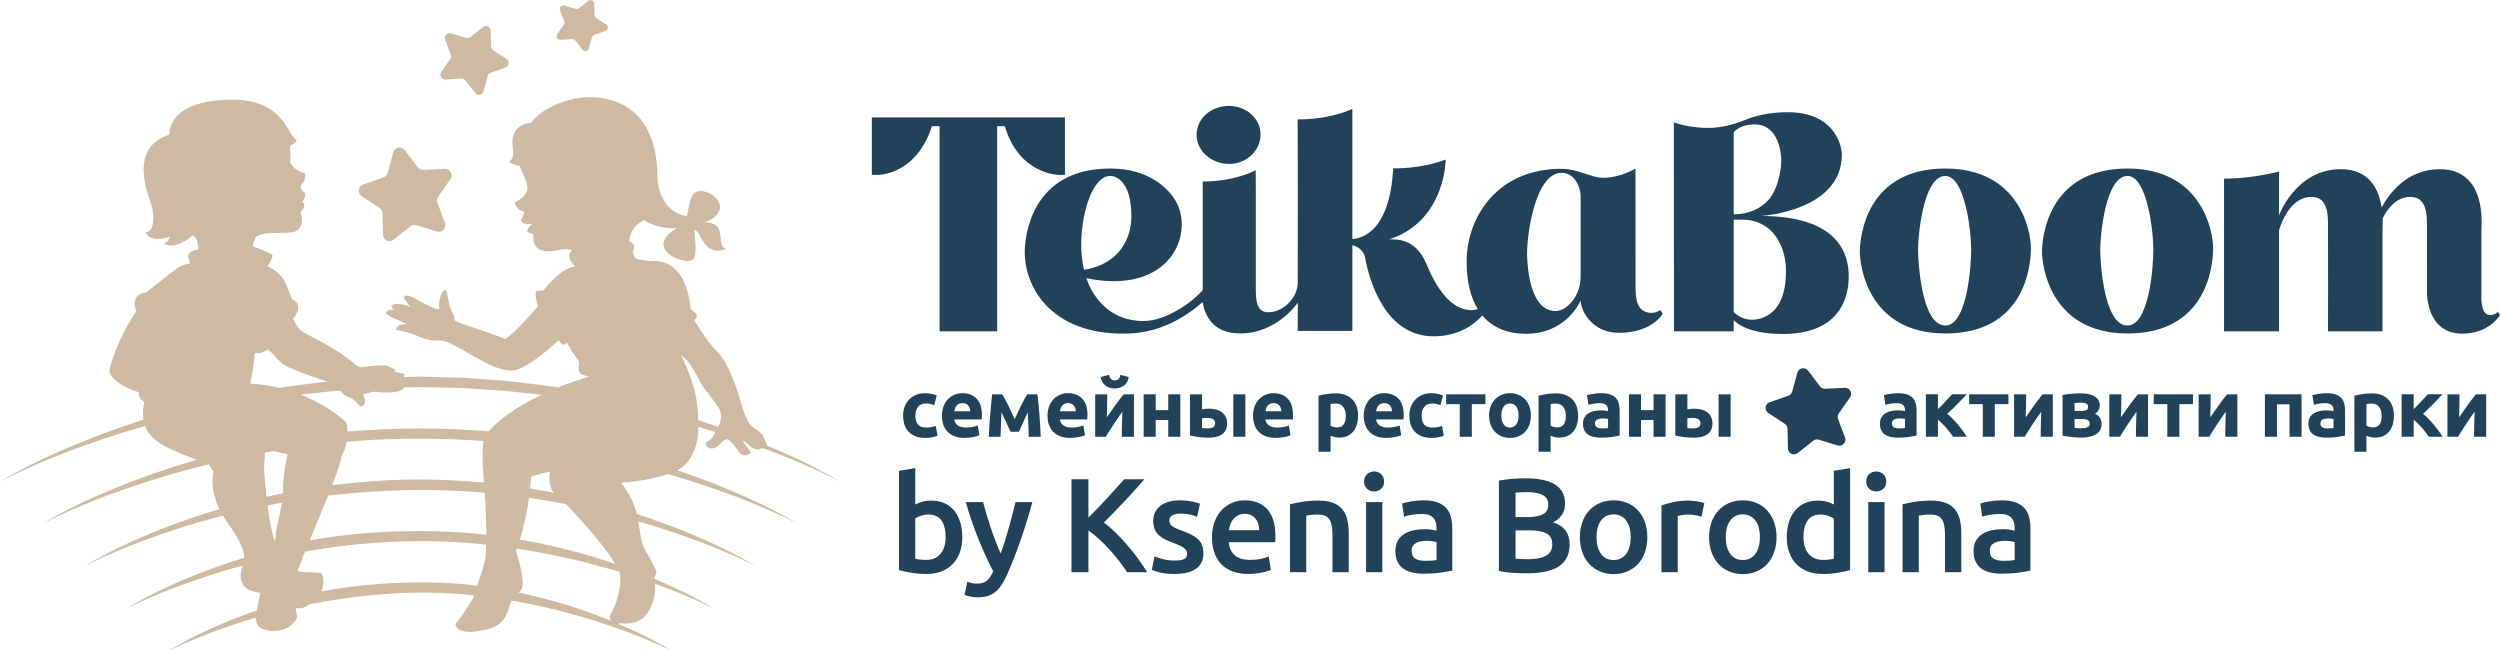 <svg width="292" height="76" viewBox="0 0 292 76" fill="none" xmlns="http://www.w3.org/2000/svg">
<path d="M110.45 62.715C110.45 61.91 110.289 61.273 109.971 60.802C109.651 60.334 109.146 60.099 108.455 60.099C108.141 60.099 107.846 60.146 107.568 60.239C107.29 60.334 107.068 60.436 106.901 60.552V65.27C107.037 65.3 107.212 65.329 107.426 65.355C107.64 65.381 107.899 65.394 108.204 65.394C108.905 65.394 109.454 65.156 109.852 64.68C110.251 64.206 110.45 63.55 110.45 62.715V62.715ZM112.397 62.746C112.397 63.403 112.3 63.998 112.107 64.522C111.913 65.051 111.636 65.504 111.274 65.88C110.913 66.256 110.475 66.542 109.963 66.74C109.45 66.941 108.868 67.039 108.219 67.039C107.591 67.039 106.992 66.992 106.421 66.897C105.85 66.804 105.377 66.699 105 66.585V54.991L106.901 54.676V58.922C107.12 58.809 107.39 58.703 107.708 58.608C108.029 58.515 108.382 58.469 108.769 58.469C109.345 58.469 109.861 58.569 110.316 58.773C110.771 58.976 111.15 59.268 111.455 59.643C111.758 60.02 111.99 60.472 112.153 60.998C112.316 61.525 112.397 62.107 112.397 62.746V62.746Z" fill="#22425A"/>
<path d="M120.579 58.642C119.732 61.756 118.75 64.575 117.633 67.102C117.422 67.571 117.208 67.974 116.987 68.309C116.768 68.644 116.522 68.919 116.25 69.138C115.975 69.359 115.672 69.516 115.337 69.617C115.001 69.717 114.615 69.767 114.174 69.767C113.88 69.767 113.59 69.736 113.3 69.67C113.012 69.609 112.797 69.542 112.649 69.468L112.995 67.949C113.373 68.095 113.746 68.167 114.115 68.167C114.609 68.167 114.995 68.051 115.273 67.813C115.552 67.58 115.796 67.217 116.008 66.725C115.408 65.576 114.832 64.323 114.279 62.965C113.728 61.609 113.236 60.166 112.807 58.642H114.831C114.937 59.08 115.065 59.555 115.219 60.066C115.37 60.579 115.536 61.099 115.715 61.626C115.893 62.154 116.081 62.68 116.281 63.2C116.482 63.722 116.681 64.209 116.882 64.657C117.214 63.727 117.527 62.739 117.818 61.687C118.111 60.638 118.376 59.623 118.616 58.642H120.579V58.642Z" fill="#22425A"/>
<path d="M131.65 66.835C131.377 66.419 131.064 65.978 130.707 65.52C130.352 65.059 129.977 64.615 129.585 64.188C129.192 63.758 128.786 63.352 128.368 62.965C127.948 62.579 127.535 62.245 127.127 61.964V66.835H125.148V55.977H127.127V60.457C127.473 60.115 127.834 59.747 128.21 59.355C128.587 58.961 128.962 58.564 129.333 58.163C129.705 57.761 130.059 57.373 130.394 56.996C130.728 56.62 131.031 56.281 131.305 55.977H133.675C133.33 56.374 132.963 56.788 132.576 57.215C132.189 57.643 131.792 58.075 131.382 58.508C130.975 58.941 130.563 59.373 130.15 59.801C129.736 60.228 129.33 60.638 128.934 61.024C129.373 61.355 129.821 61.745 130.275 62.19C130.731 62.633 131.178 63.11 131.619 63.617C132.059 64.121 132.479 64.649 132.884 65.198C133.286 65.747 133.655 66.292 133.991 66.835H131.65V66.835Z" fill="#22425A"/>
<path d="M137.209 65.474C137.712 65.474 138.079 65.412 138.309 65.294C138.54 65.172 138.655 64.967 138.655 64.673C138.655 64.402 138.531 64.178 138.285 64C138.039 63.823 137.634 63.63 137.069 63.422C136.723 63.295 136.406 63.162 136.118 63.02C135.83 62.882 135.582 62.715 135.371 62.528C135.162 62.34 134.997 62.11 134.877 61.845C134.757 61.58 134.696 61.254 134.696 60.867C134.696 60.115 134.974 59.52 135.529 59.087C136.084 58.655 136.837 58.44 137.791 58.44C138.273 58.44 138.734 58.482 139.172 58.571C139.612 58.66 139.942 58.745 140.162 58.831L139.816 60.365C139.607 60.27 139.339 60.185 139.015 60.107C138.691 60.028 138.314 59.989 137.885 59.989C137.497 59.989 137.184 60.054 136.942 60.185C136.702 60.316 136.581 60.517 136.581 60.788C136.581 60.924 136.605 61.044 136.652 61.148C136.7 61.254 136.781 61.348 136.896 61.438C137.01 61.526 137.163 61.616 137.351 61.704C137.539 61.794 137.769 61.884 138.041 61.98C138.492 62.146 138.874 62.312 139.189 62.471C139.502 62.634 139.762 62.816 139.966 63.02C140.17 63.223 140.32 63.457 140.414 63.718C140.508 63.981 140.554 64.292 140.554 64.658C140.554 65.441 140.264 66.035 139.683 66.437C139.102 66.838 138.273 67.039 137.194 67.039C136.472 67.039 135.89 66.98 135.45 66.859C135.011 66.74 134.702 66.643 134.524 66.571L134.854 64.988C135.137 65.102 135.475 65.211 135.867 65.316C136.26 65.42 136.707 65.474 137.209 65.474V65.474Z" fill="#22425A"/>
<path d="M147.072 61.93C147.072 61.67 147.035 61.423 146.961 61.186C146.889 60.951 146.781 60.748 146.639 60.576C146.498 60.403 146.326 60.27 146.121 60.168C145.917 60.068 145.675 60.02 145.392 60.02C145.098 60.02 144.842 60.073 144.622 60.184C144.402 60.295 144.216 60.436 144.064 60.614C143.912 60.792 143.794 60.995 143.711 61.227C143.627 61.456 143.569 61.69 143.538 61.93H147.072V61.93ZM141.559 62.777C141.559 62.056 141.666 61.425 141.881 60.882C142.096 60.339 142.381 59.885 142.737 59.525C143.093 59.165 143.502 58.894 143.962 58.711C144.423 58.528 144.894 58.439 145.376 58.439C146.507 58.439 147.388 58.788 148.022 59.487C148.655 60.187 148.972 61.232 148.972 62.62C148.972 62.725 148.969 62.841 148.964 62.973C148.959 63.104 148.951 63.223 148.941 63.326H143.522C143.574 63.985 143.807 64.492 144.221 64.853C144.634 65.213 145.234 65.394 146.019 65.394C146.48 65.394 146.901 65.353 147.284 65.27C147.666 65.185 147.966 65.097 148.187 65.002L148.437 66.552C148.332 66.607 148.189 66.66 148.006 66.717C147.823 66.776 147.613 66.827 147.378 66.874C147.141 66.92 146.889 66.962 146.616 66.992C146.344 67.023 146.067 67.039 145.784 67.039C145.061 67.039 144.433 66.931 143.898 66.717C143.366 66.503 142.926 66.207 142.58 65.826C142.234 65.442 141.978 64.995 141.811 64.476C141.643 63.959 141.559 63.392 141.559 62.777V62.777Z" fill="#22425A"/>
<path d="M150.669 58.907C151.036 58.804 151.512 58.703 152.098 58.608C152.685 58.515 153.334 58.469 154.046 58.469C154.716 58.469 155.276 58.56 155.727 58.743C156.176 58.925 156.535 59.182 156.801 59.51C157.069 59.84 157.257 60.236 157.367 60.702C157.477 61.166 157.532 61.675 157.532 62.229V66.835H155.632V62.528C155.632 62.087 155.603 61.714 155.546 61.407C155.488 61.098 155.393 60.848 155.263 60.655C155.132 60.462 154.954 60.321 154.729 60.23C154.503 60.143 154.228 60.099 153.904 60.099C153.663 60.099 153.413 60.115 153.15 60.146C152.889 60.176 152.695 60.203 152.57 60.223V66.835H150.669V58.907V58.907Z" fill="#22425A"/>
<path d="M161.457 66.836H159.556V58.642H161.457V66.836ZM161.661 56.245C161.661 56.6 161.546 56.881 161.316 57.089C161.086 57.297 160.813 57.403 160.498 57.403C160.175 57.403 159.897 57.297 159.666 57.089C159.437 56.881 159.321 56.6 159.321 56.245C159.321 55.879 159.437 55.59 159.666 55.382C159.897 55.174 160.175 55.068 160.498 55.068C160.813 55.068 161.086 55.174 161.316 55.382C161.546 55.59 161.661 55.879 161.661 56.245Z" fill="#22425A"/>
<path d="M166.45 65.505C167.037 65.505 167.481 65.474 167.786 65.409V63.311C167.679 63.279 167.528 63.249 167.33 63.216C167.131 63.185 166.911 63.169 166.67 63.169C166.46 63.169 166.249 63.185 166.034 63.216C165.819 63.249 165.626 63.305 165.453 63.387C165.28 63.473 165.141 63.589 165.037 63.741C164.932 63.892 164.879 64.083 164.879 64.311C164.879 64.763 165.021 65.072 165.304 65.244C165.586 65.417 165.968 65.505 166.45 65.505V65.505ZM166.294 58.439C166.921 58.439 167.45 58.516 167.88 58.673C168.308 58.83 168.651 59.049 168.908 59.329C169.164 59.612 169.348 59.956 169.457 60.358C169.568 60.759 169.624 61.201 169.624 61.68V66.648C169.329 66.709 168.886 66.787 168.296 66.875C167.704 66.965 167.037 67.008 166.294 67.008C165.8 67.008 165.35 66.962 164.943 66.867C164.535 66.773 164.186 66.622 163.898 66.413C163.61 66.205 163.385 65.932 163.222 65.597C163.061 65.266 162.98 64.85 162.98 64.361C162.98 63.89 163.071 63.493 163.255 63.169C163.438 62.844 163.686 62.582 164 62.379C164.314 62.174 164.678 62.029 165.093 61.941C165.505 61.851 165.937 61.807 166.388 61.807C166.597 61.807 166.817 61.82 167.047 61.845C167.277 61.871 167.524 61.915 167.786 61.98V61.666C167.786 61.446 167.758 61.238 167.707 61.039C167.654 60.842 167.562 60.666 167.432 60.514C167.301 60.362 167.128 60.244 166.913 60.161C166.699 60.076 166.429 60.035 166.106 60.035C165.665 60.035 165.261 60.066 164.895 60.13C164.528 60.192 164.23 60.264 164 60.349L163.765 58.815C164.006 58.729 164.357 58.648 164.818 58.563C165.278 58.48 165.769 58.439 166.294 58.439V58.439Z" fill="#22425A"/>
<path d="M177.02 61.949V65.252C177.239 65.276 177.476 65.291 177.727 65.301C177.977 65.312 178.209 65.316 178.418 65.316C178.826 65.316 179.207 65.291 179.556 65.237C179.906 65.185 180.211 65.095 180.466 64.963C180.723 64.833 180.928 64.657 181.08 64.438C181.231 64.219 181.307 63.936 181.307 63.591C181.307 62.976 181.082 62.548 180.632 62.307C180.182 62.067 179.559 61.949 178.764 61.949H177.02V61.949ZM177.02 60.396H178.418C179.172 60.396 179.763 60.291 180.192 60.074C180.622 59.86 180.836 59.476 180.836 58.923C180.836 58.4 180.613 58.029 180.169 57.81C179.723 57.591 179.145 57.48 178.433 57.48C178.13 57.48 177.86 57.485 177.625 57.496C177.389 57.509 177.188 57.525 177.02 57.545V60.396V60.396ZM178.356 66.962C177.779 66.962 177.198 66.944 176.612 66.906C176.025 66.869 175.513 66.795 175.073 66.678V56.134C175.302 56.093 175.549 56.053 175.811 56.016C176.073 55.98 176.34 55.951 176.612 55.93C176.885 55.911 177.154 55.894 177.42 55.884C177.687 55.875 177.941 55.868 178.183 55.868C178.842 55.868 179.454 55.917 180.019 56.016C180.585 56.116 181.075 56.281 181.487 56.51C181.902 56.739 182.223 57.043 182.455 57.419C182.684 57.796 182.8 58.262 182.8 58.815C182.8 59.325 182.677 59.764 182.431 60.13C182.184 60.496 181.841 60.787 181.401 61.006C182.062 61.227 182.548 61.549 182.862 61.979C183.177 62.407 183.333 62.95 183.333 63.609C183.333 64.727 182.925 65.564 182.108 66.123C181.291 66.681 180.041 66.962 178.356 66.962V66.962Z" fill="#22425A"/>
<path d="M190.462 62.732C190.462 61.915 190.287 61.272 189.937 60.795C189.587 60.322 189.096 60.082 188.469 60.082C187.84 60.082 187.351 60.322 187 60.795C186.649 61.272 186.474 61.915 186.474 62.732C186.474 63.556 186.649 64.21 187 64.688C187.351 65.171 187.84 65.409 188.469 65.409C189.096 65.409 189.587 65.171 189.937 64.688C190.287 64.21 190.462 63.556 190.462 62.732ZM192.409 62.732C192.409 63.378 192.316 63.967 192.127 64.501C191.939 65.033 191.671 65.49 191.327 65.865C190.981 66.241 190.565 66.532 190.078 66.74C189.591 66.952 189.054 67.056 188.469 67.056C187.881 67.056 187.347 66.952 186.867 66.74C186.384 66.532 185.972 66.241 185.625 65.865C185.28 65.49 185.011 65.033 184.816 64.501C184.624 63.967 184.526 63.378 184.526 62.732C184.526 62.082 184.624 61.496 184.816 60.968C185.011 60.439 185.282 59.989 185.634 59.613C185.984 59.237 186.401 58.946 186.883 58.743C187.364 58.539 187.892 58.44 188.469 58.44C189.045 58.44 189.576 58.539 190.063 58.743C190.549 58.946 190.965 59.237 191.31 59.613C191.656 59.989 191.926 60.439 192.12 60.968C192.313 61.496 192.409 62.082 192.409 62.732V62.732Z" fill="#22425A"/>
<path d="M198.738 60.349C198.581 60.298 198.364 60.242 198.087 60.185C197.808 60.127 197.487 60.099 197.12 60.099C196.911 60.099 196.688 60.12 196.453 60.161C196.218 60.203 196.053 60.239 195.959 60.27V66.836H194.059V59.033C194.425 58.898 194.883 58.768 195.433 58.65C195.982 58.529 196.591 58.47 197.262 58.47C197.388 58.47 197.534 58.478 197.701 58.492C197.869 58.508 198.037 58.529 198.205 58.554C198.372 58.58 198.534 58.614 198.69 58.65C198.848 58.686 198.973 58.72 199.068 58.751L198.738 60.349V60.349Z" fill="#22425A"/>
<path d="M205.554 62.732C205.554 61.915 205.378 61.272 205.028 60.795C204.678 60.322 204.187 60.082 203.56 60.082C202.931 60.082 202.443 60.322 202.091 60.795C201.741 61.272 201.565 61.915 201.565 62.732C201.565 63.556 201.741 64.21 202.091 64.688C202.443 65.171 202.931 65.409 203.56 65.409C204.187 65.409 204.678 65.171 205.028 64.688C205.378 64.21 205.554 63.556 205.554 62.732ZM207.501 62.732C207.501 63.378 207.407 63.967 207.218 64.501C207.03 65.033 206.763 65.49 206.418 65.865C206.072 66.241 205.656 66.532 205.169 66.74C204.682 66.952 204.145 67.056 203.56 67.056C202.973 67.056 202.438 66.952 201.958 66.74C201.475 66.532 201.063 66.241 200.717 65.865C200.371 65.49 200.102 65.033 199.908 64.501C199.715 63.967 199.618 63.378 199.618 62.732C199.618 62.082 199.715 61.496 199.908 60.968C200.102 60.439 200.373 59.989 200.725 59.613C201.075 59.237 201.492 58.946 201.974 58.743C202.455 58.539 202.983 58.44 203.56 58.44C204.135 58.44 204.667 58.539 205.154 58.743C205.64 58.946 206.057 59.237 206.401 59.613C206.748 59.989 207.017 60.439 207.211 60.968C207.405 61.496 207.501 62.082 207.501 62.732V62.732Z" fill="#22425A"/>
<path d="M210.642 62.715C210.642 63.55 210.841 64.206 211.239 64.68C211.637 65.156 212.187 65.394 212.888 65.394C213.192 65.394 213.45 65.381 213.666 65.355C213.88 65.329 214.054 65.3 214.191 65.27V60.568C214.024 60.453 213.802 60.347 213.523 60.246C213.246 60.148 212.95 60.099 212.637 60.099C211.945 60.099 211.441 60.334 211.121 60.802C210.802 61.273 210.642 61.91 210.642 62.715V62.715ZM216.091 66.585C215.715 66.699 215.241 66.804 214.671 66.897C214.099 66.992 213.5 67.039 212.872 67.039C212.223 67.039 211.642 66.941 211.129 66.74C210.616 66.542 210.178 66.259 209.817 65.888C209.456 65.517 209.179 65.066 208.985 64.541C208.792 64.014 208.695 63.42 208.695 62.762C208.695 62.113 208.776 61.525 208.939 60.998C209.1 60.472 209.338 60.02 209.652 59.643C209.968 59.268 210.349 58.976 210.799 58.773C211.25 58.569 211.767 58.469 212.355 58.469C212.752 58.469 213.103 58.515 213.407 58.608C213.709 58.703 213.971 58.809 214.191 58.922V54.991L216.091 54.676V66.585V66.585Z" fill="#22425A"/>
<path d="M220.113 66.836H218.212V58.642H220.113V66.836ZM220.316 56.245C220.316 56.6 220.201 56.881 219.971 57.089C219.741 57.297 219.469 57.403 219.154 57.403C218.83 57.403 218.552 57.297 218.322 57.089C218.092 56.881 217.976 56.6 217.976 56.245C217.976 55.879 218.092 55.59 218.322 55.382C218.552 55.174 218.83 55.068 219.154 55.068C219.469 55.068 219.741 55.174 219.971 55.382C220.201 55.59 220.316 55.879 220.316 56.245Z" fill="#22425A"/>
<path d="M222.216 58.907C222.583 58.804 223.058 58.703 223.645 58.608C224.233 58.515 224.88 58.469 225.593 58.469C226.263 58.469 226.823 58.56 227.273 58.743C227.722 58.925 228.081 59.182 228.348 59.51C228.616 59.84 228.804 60.236 228.913 60.702C229.025 61.166 229.079 61.675 229.079 62.229V66.835H227.179V62.528C227.179 62.087 227.15 61.714 227.093 61.407C227.034 61.098 226.941 60.848 226.81 60.655C226.679 60.462 226.5 60.321 226.276 60.23C226.051 60.143 225.775 60.099 225.451 60.099C225.21 60.099 224.96 60.115 224.698 60.146C224.436 60.176 224.242 60.203 224.117 60.223V66.835H222.216V58.907V58.907Z" fill="#22425A"/>
<path d="M233.978 65.505C234.566 65.505 235.01 65.474 235.315 65.409V63.311C235.209 63.279 235.058 63.249 234.858 63.216C234.66 63.185 234.439 63.169 234.199 63.169C233.989 63.169 233.778 63.185 233.564 63.216C233.348 63.249 233.154 63.305 232.981 63.387C232.809 63.473 232.671 63.589 232.566 63.741C232.461 63.892 232.408 64.083 232.408 64.311C232.408 64.763 232.55 65.072 232.832 65.244C233.116 65.417 233.497 65.505 233.978 65.505V65.505ZM233.822 58.439C234.449 58.439 234.979 58.516 235.408 58.673C235.837 58.83 236.179 59.049 236.437 59.329C236.694 59.612 236.877 59.956 236.987 60.358C237.096 60.759 237.152 61.201 237.152 61.68V66.648C236.857 66.709 236.415 66.787 235.824 66.875C235.233 66.965 234.566 67.008 233.822 67.008C233.33 67.008 232.879 66.962 232.471 66.867C232.064 66.773 231.715 66.622 231.427 66.413C231.139 66.205 230.913 65.932 230.751 65.597C230.59 65.266 230.508 64.85 230.508 64.361C230.508 63.89 230.601 63.493 230.783 63.169C230.966 62.844 231.214 62.582 231.529 62.379C231.843 62.174 232.207 62.029 232.621 61.941C233.033 61.851 233.466 61.807 233.917 61.807C234.126 61.807 234.345 61.82 234.576 61.845C234.806 61.871 235.053 61.915 235.315 61.98V61.666C235.315 61.446 235.286 61.238 235.236 61.039C235.182 60.842 235.091 60.666 234.96 60.514C234.829 60.362 234.656 60.244 234.442 60.161C234.228 60.076 233.958 60.035 233.634 60.035C233.194 60.035 232.79 60.066 232.424 60.13C232.057 60.192 231.759 60.264 231.529 60.349L231.293 58.815C231.534 58.729 231.886 58.648 232.346 58.563C232.807 58.48 233.299 58.439 233.822 58.439V58.439Z" fill="#22425A"/>
<path d="M65.446 4.646L66.835 4.573C66.973 4.566 67.107 4.627 67.192 4.735L68.04 5.823C68.253 6.097 68.692 6.011 68.782 5.677L69.142 4.351C69.178 4.218 69.277 4.112 69.409 4.066L70.719 3.606C71.049 3.49 71.101 3.052 70.807 2.864L69.641 2.117C69.524 2.042 69.452 1.915 69.448 1.778L69.41 0.406C69.401 0.061 68.994 -0.124 68.722 0.094L67.641 0.958C67.533 1.045 67.389 1.073 67.256 1.034L65.922 0.646C65.586 0.548 65.282 0.873 65.408 1.195L65.907 2.476C65.957 2.604 65.94 2.748 65.861 2.862L65.075 3.994C64.877 4.279 65.096 4.664 65.446 4.646V4.646Z" fill="#CEBAA2"/>
<path d="M71.184 72.023C71.242 72.238 71.321 72.397 71.409 72.519C69.033 71.554 66.599 70.718 64.111 70.064L63.172 69.804L62.223 69.582C61.672 69.455 61.122 69.325 60.569 69.209C60.651 69.133 60.733 69.057 60.813 68.977C61.328 68.461 60.913 66.757 60.672 65.757C60.587 65.408 60.417 64.906 60.259 64.318C60.266 64.315 60.273 64.313 60.279 64.311C60.309 64.24 60.34 64.159 60.371 64.079C60.936 64.166 61.501 64.258 62.065 64.349C62.793 64.472 63.516 64.628 64.242 64.766C64.369 64.79 65.203 64.954 65.33 64.98C65.457 65.005 66.285 65.198 66.412 65.224C66.848 65.324 68.062 65.609 68.496 65.72C68.972 65.843 70.218 66.176 70.691 66.311C71.239 66.46 71.783 66.625 72.326 66.793C72.373 66.908 72.416 67.02 72.448 67.127C72.546 69.551 71.612 71.231 71.184 72.023V72.023ZM37.523 69.079C37.823 68.401 37.909 67.462 37.521 66.942C36.303 66.76 35.341 66.911 34.968 66.738C34.919 66.715 34.845 66.671 34.753 66.609C34.876 66.417 35.025 66.108 35.187 65.572C35.24 65.394 35.4 64.986 35.629 64.428C42.594 63.169 50.297 62.85 56.788 63.62C56.769 64.189 56.736 64.745 56.683 65.271C56.374 66.569 56.026 67.534 55.725 68.404C48.8 67.528 41.393 68.324 37.523 69.079V69.079ZM38.263 44.569C37.705 44.626 37.148 44.691 36.593 44.771C35.527 44.91 34.458 45.018 33.397 45.18L32.624 45.309C31.266 44.983 30.086 44.853 29.236 44.806C29.488 43.573 29.658 42.307 29.764 41.226C29.898 41.248 30.039 41.263 30.19 41.263C30.466 41.263 30.835 41.112 31.246 40.831C31.505 40.998 31.774 41.202 31.955 41.425C32.567 42.18 33.062 42.643 33.922 42.993C35.524 43.667 37.155 44.216 38.263 44.569V44.569ZM55.058 45.388C57.179 45.541 59.304 45.643 61.415 45.916C62.026 45.973 62.636 46.04 63.245 46.112C60.129 47.608 58.042 49.221 57.088 50.369C51.522 49.926 46.149 49.935 40.581 50.407C40.577 50.038 40.535 49.666 40.439 49.317C38.684 47.778 36.831 46.76 35.1 46.085C35.64 46.022 36.181 45.965 36.723 45.914C37.726 45.786 38.732 45.696 39.739 45.62C40.022 46.008 40.461 46.363 41.104 46.521C41.523 46.871 41.979 47.327 42.031 47.43C42.478 47.529 42.922 47.066 42.395 46.097C42.757 45.934 42.905 45.926 43.654 45.748C44.666 45.887 46.872 45.987 47.218 45.252L49.053 45.212L51.871 45.273C52.934 45.307 53.998 45.291 55.058 45.388ZM84.075 47.896C84.371 48.582 84.157 49.413 83.93 49.738C83.909 49.767 83.888 49.808 83.866 49.849C83.09 49.579 82.31 49.319 81.527 49.067C81.561 47.646 81.331 46.025 80.709 44.251C80.387 43.331 79.996 42.413 79.572 41.475C79.952 41.823 80.226 42.08 80.305 42.16C80.65 42.519 81.478 43.973 81.817 44.665C82.156 45.359 83.779 47.209 84.075 47.896ZM61.798 58.147C62.536 58.257 63.273 58.373 64.01 58.495C64.719 58.615 65.425 58.754 66.132 58.89C67.463 60.312 70.497 63.553 71.859 65.871C70.141 65.282 68.403 64.75 66.64 64.304L66.096 64.158L65.551 64.02L65.53 64.016L64.491 63.78C64.48 63.777 64.415 63.762 64.403 63.76C63.718 63.607 63.032 63.446 62.34 63.318C62.3 63.31 62.191 63.29 62.151 63.283C61.863 63.231 61.229 63.119 60.727 63.03C61.127 61.714 61.547 59.892 61.798 58.147V58.147ZM32.94 58.709C32.719 60.056 32.288 61.568 32.264 61.99C32.249 62.264 32.206 62.717 32.104 63.283C31.758 62.341 31.466 60.692 31.25 59.035C31.814 58.926 32.376 58.815 32.94 58.709V58.709ZM31.425 52.77C31.594 52.741 31.764 52.713 31.933 52.684C32.714 52.869 33.315 52.993 33.59 53.043C33.51 53.253 32.991 55.814 33.065 57.229C33.071 57.347 33.069 57.476 33.063 57.611C32.641 57.697 32.22 57.788 31.799 57.882C31.701 57.904 31.27 57.998 31.127 58.03C30.968 56.627 30.864 55.326 30.832 54.585C30.832 54.585 30.947 53.376 30.935 52.86C31.098 52.831 31.261 52.799 31.425 52.77V52.77ZM64.597 57.426C64.638 57.471 64.671 57.506 64.708 57.547C64.539 57.514 64.371 57.477 64.201 57.449C64.174 57.443 64.008 57.414 63.981 57.409C63.748 57.367 62.489 57.152 61.932 57.055C61.979 56.583 62.013 56.124 62.024 55.698C62.525 55.481 63.317 55.279 64.271 55.076C64.256 55.118 64.241 55.16 64.229 55.202C64.058 55.769 64.204 56.982 64.597 57.426V57.426ZM43.982 51.35C48.318 51.166 52.159 51.202 56.486 51.507C56.316 52.355 56.38 53.609 56.38 53.609C56.326 53.86 56.414 54.912 56.524 56.36C50.157 55.795 45.122 55.894 38.801 56.672C39.428 55.045 39.884 53.709 39.893 53.231C40.078 53.038 40.339 52.391 40.482 51.595C41.648 51.5 42.815 51.429 43.982 51.35ZM36.174 63.11C36.807 61.589 37.593 59.722 38.328 57.882C44.653 57.175 50.347 57.017 56.611 57.547C56.714 59.035 56.81 60.771 56.807 62.452C48.352 61.506 40.38 62.332 36.174 63.11V63.11ZM78.014 55.366C78.614 55.542 79.21 55.73 79.809 55.906C80.734 56.176 81.645 56.491 82.558 56.798C86.198 58.017 89.776 59.446 93.21 61.191C89.904 59.204 86.356 57.645 82.761 56.239C81.549 55.779 80.327 55.342 79.097 54.928C79.122 54.916 79.149 54.904 79.174 54.892C80.709 54.138 81.654 51.924 81.558 49.861C82.132 50.033 82.703 50.213 83.278 50.381C83.375 50.408 83.47 50.441 83.566 50.47C83.388 50.836 83.165 51.228 82.862 51.43C82.862 51.43 82.69 51.562 82.536 51.643C82.476 51.675 82.439 51.739 82.441 51.807C82.448 52.035 82.591 52.372 83.155 52.382C83.837 52.394 84.429 51.299 84.903 51.308C85.248 51.314 85.983 52.272 86.311 52.783C86.649 53.31 87.223 53.243 87.591 52.979C87.682 52.913 87.7 52.785 87.627 52.699C87.418 52.449 86.988 51.921 86.733 51.504C86.841 51.54 86.948 51.578 87.056 51.614C87.323 51.861 87.653 52.152 87.934 52.316C88.46 52.622 88.704 52.521 89.061 52.322C92.157 53.454 95.198 54.745 98.138 56.254C95.39 54.612 92.488 53.241 89.529 52.008C89.558 51.947 89.568 51.884 89.547 51.827C89.547 51.827 89.261 51.275 89.145 50.936C89.117 50.854 89.071 50.782 89.009 50.722C88.829 50.548 88.419 50.178 87.87 49.833C87.369 49.517 86.739 47.901 86.535 47.018C86.331 46.136 85.112 42.322 83.783 41.081C82.961 40.313 81.852 38.646 81.096 37.435C81.284 37.18 81.376 37.002 81.397 36.956C81.479 36.784 81.263 36.529 80.669 36.087C80.104 30.519 77.117 30.361 75.855 30.505C75.211 30.354 74.661 30.357 74.527 30.312C74.172 30.193 73.959 29.886 73.926 29.366C74.271 28.699 73.888 28.36 73.481 28.203C73.642 27.284 73.758 26.495 75.22 25.697C76.478 26.584 78.171 26.727 79.07 26.636C78.477 27.051 77.931 27.272 77.589 28.081C76.949 29.591 79.817 30.869 80.83 30.363C81.479 30.04 81.214 28.11 81.07 26.853C81.898 26.835 82.06 30.069 84.77 29.101C83.447 28.344 85.212 25.901 82.06 25.973C82.53 26.025 84.499 25.09 84.036 23.809C83.639 22.714 82.312 22.182 81.532 22.344C80.576 22.542 80.503 23.952 80.242 25.254C77.929 24.873 76.928 22.829 76.802 20.924C76.726 19.769 77.126 11.708 69.165 11.349C66.4 11.224 63.092 12.756 62.072 14.322C60.081 14.528 59.717 15.966 59.878 17.059C60.01 17.948 60.004 18.482 59.497 18.894C59.497 18.894 59.706 19.21 60.71 19.386C61.017 20.272 61.778 21.626 61.581 22.212C61.294 23.064 60.724 23.286 60.105 23.679C60.262 24.226 60.657 24.619 61.169 24.702C61.289 24.878 61.083 25.293 60.849 25.697C61.059 26.226 61.567 26.242 62.187 26.132C62.019 26.216 61.319 26.978 61.701 27.15C61.897 27.238 62.261 27.302 62.302 27.501C62.343 27.7 62.154 28.595 62.932 29.089C63.148 29.226 63.45 29.296 63.779 29.325C63.777 29.331 63.775 29.337 63.773 29.344C63.805 29.341 63.838 29.336 63.871 29.334C64.447 29.369 65.092 29.272 65.547 29.133C66.086 29.078 66.539 29.081 66.816 29.261C66.478 29.522 66.376 30.004 66.605 30.387C66.75 30.628 66.954 30.873 67.187 31.136C66.216 31.245 65.029 31.958 63.495 33.893C62.932 34.086 62.461 33.67 62.568 34.537C62.62 34.962 62.709 35.374 62.822 35.768C61.813 36.969 60.199 38.786 59.011 39.608C56.941 38.709 53.951 37.902 53.178 37.478C52.936 37.344 53.211 37.146 52.798 36.392C52.387 35.638 52.307 34.365 52.113 33.921C51.646 33.668 51.177 35.151 51.312 35.924C51.448 36.697 48.508 34.814 48.122 34.678C47.737 34.541 47.343 34.397 47.16 34.712C47.343 35.22 47.977 35.878 47.977 35.878C47.977 35.878 46.063 35.041 45.711 35.82C45.89 36.158 46.141 36.221 46.141 36.221C46.141 36.221 45.332 35.957 45.092 36.535C45.092 36.889 46.621 37.387 47.585 37.885C46.262 37.775 46.259 38.517 46.259 38.517C46.843 38.689 47.398 38.726 48.263 39.034C48.883 39.255 49.677 39.82 51.058 39.773C51.523 39.757 51.982 39.818 52.405 40.009C54.484 40.949 57.518 43.28 59.673 43.28C61.166 43.28 63.665 41.207 65.246 39.743C65.448 40.005 65.625 40.213 65.727 40.274C65.819 40.329 66.001 40.21 66.22 40.003C66.575 40.672 67.007 41.372 67.531 42.08C67.796 42.438 67.42 42.849 67.673 43.481C67.828 43.866 68.674 43.879 68.735 44.012C67.456 44.392 66.274 44.812 65.185 45.252L64.742 45.18C63.68 45.016 62.611 44.908 61.545 44.77C59.417 44.463 57.268 44.366 55.126 44.196C54.055 44.094 52.98 44.105 51.905 44.067L49.456 44.003V43.983L48.682 43.983V44.003L47.116 44.044C47.283 43.948 47.335 43.662 47.095 43.632C46.547 43.562 46.074 43.395 46.074 43.395C46.157 43.325 46.185 43.201 46.128 43.169C46.023 43.109 45.723 42.928 45.412 42.804C45.064 42.665 44.836 42.673 44.445 42.673C44.011 42.673 43.101 42.808 42.277 42.889C41.692 42.801 41.526 42.576 41.405 42.477C38.733 40.276 36.115 39.273 35.155 38.624C35.095 38.583 35.042 38.537 34.995 38.481C34.504 37.908 34.237 37.214 34.237 37.214C34.237 37.214 35.664 35.658 34.133 34.958C33.428 33.415 33.407 32.774 32.601 32.012C32.065 31.505 31.619 31.25 31.253 31.126C31.392 30.904 31.698 30.389 31.827 29.951C31.855 29.857 31.814 29.754 31.73 29.703C31.336 29.461 30.338 29.06 29.526 28.772C29.625 28.254 29.811 27.8 29.854 27.752C30.535 26.981 32.778 27.331 34.182 27.115C35.172 26.963 35.523 25.84 35.109 24.905C35.069 24.816 35.145 24.716 35.235 24.591C35.671 24.239 35.624 23.716 35.285 23.603C35.418 23.487 35.808 22.733 35.573 22.501C35.237 22.386 34.972 21.734 35.202 21.561C35.431 21.389 35.82 20.659 35.597 20.241C34.577 19.998 33.912 19.264 33.905 18.89C33.897 18.516 33.893 16.982 33.893 16.982C33.893 16.982 34.452 16.861 34.658 16.355C33.546 15.838 33.222 11.646 27.145 11.646C19.373 11.646 19.79 15.733 19.79 15.733C14.935 17.238 17.3 22.695 17.745 24.151C18.028 25.073 18.082 27.115 16.989 27.115C17.448 28.22 19.134 27.925 19.838 27.628C19.817 27.968 19.487 28.321 19.137 28.488C19.137 28.488 20.419 29.285 22.394 27.567C22.527 27.451 22.708 27.572 22.808 27.714C23.059 28.071 23.161 28.572 23.157 29.139C22.402 29.266 21.766 29.522 22.051 30.233C22.133 30.437 22.177 30.616 22.194 30.774C21.619 30.85 21.039 31.036 20.555 31.42C18.956 32.688 17.319 33.927 17.078 34.156C15.021 34.427 15.924 36.342 15.924 36.342C13.709 39.611 12.772 42.809 12.772 43.456C13.044 44.225 14.273 45.269 16.223 45.818C16.134 46.138 16.256 46.584 16.857 46.972C16.797 47.247 16.749 47.507 16.728 47.73C16.687 48.206 16.697 48.633 16.756 49.023C15.028 49.576 13.315 50.17 11.617 50.804C7.622 52.349 3.675 54.059 0 56.254C3.802 54.301 7.775 52.712 11.818 51.361C12.829 51.024 13.835 50.672 14.859 50.379C15.557 50.176 16.25 49.954 16.947 49.751C17.256 50.591 17.861 51.244 18.782 51.834C19.778 52.472 21.678 53.234 22.977 53.703C20.407 54.44 17.873 55.295 15.377 56.24C11.782 57.646 8.234 59.206 4.928 61.191C8.261 59.497 11.729 58.101 15.259 56.904C15.388 56.86 15.517 56.816 15.646 56.773C16.562 56.467 17.475 56.151 18.403 55.882C19.329 55.609 20.246 55.306 21.182 55.069C21.342 55.025 23.818 54.368 23.98 54.328C24.011 54.319 24.171 54.282 24.386 54.232C24.559 54.493 24.889 54.961 24.93 55.066C24.839 55.609 24.527 57.209 25.622 59.465C23.43 60.115 21.266 60.855 19.137 61.676C15.943 62.943 12.793 64.352 9.856 66.127C12.853 64.623 15.964 63.377 19.128 62.303C19.244 62.264 19.359 62.224 19.475 62.185C20.296 61.909 21.116 61.63 21.946 61.385C22.775 61.138 23.599 60.872 24.437 60.655C24.632 60.6 25.395 60.397 26.037 60.226C26.217 60.53 26.415 60.84 26.649 61.162C28.359 63.516 28.532 64.663 28.52 65.147C26.619 65.728 24.742 66.383 22.897 67.112C20.103 68.24 17.353 69.497 14.785 71.064C17.445 69.751 20.199 68.653 22.996 67.702C23.098 67.667 23.201 67.632 23.303 67.597C24.03 67.352 24.756 67.109 25.489 66.888C26.222 66.665 26.953 66.438 27.692 66.24C27.843 66.197 28.073 66.134 28.328 66.066C28.194 66.561 28.043 67.198 28.132 67.597C28.273 68.221 28.568 68.849 29.602 69.067C29.888 69.127 30.157 69.193 30.416 69.264C30.242 70.051 30.102 70.777 30.011 71.291C28.881 71.68 27.761 72.099 26.656 72.549C24.263 73.537 21.913 74.644 19.714 76C22.038 74.878 24.433 73.929 26.865 73.102C27.87 72.754 28.885 72.434 29.903 72.132C29.876 73.006 30.261 73.594 31.815 73.687C33.691 73.801 34.68 72.431 34.688 72.12C34.693 71.895 34.599 71.405 34.525 70.997C34.724 71.044 34.905 71.074 35.043 71.067C35.333 71.054 35.765 70.844 36.182 70.563C42.54 69.365 48.895 68.821 55.356 69.54C55.324 69.65 55.293 69.759 55.265 69.868C53.941 72.08 53.477 72.488 53.194 72.887C53.276 73.732 54.554 73.98 56.023 73.693C57.333 73.437 58.887 73.236 59.459 70.895C59.534 70.592 59.638 70.351 59.755 70.144C59.877 70.163 59.998 70.184 60.119 70.203C60.75 70.31 61.373 70.456 62.002 70.575L62.944 70.76L63.879 70.982C66.376 71.555 68.845 72.264 71.272 73.103C73.705 73.931 76.1 74.879 78.425 76C76.448 74.779 74.347 73.769 72.204 72.857C72.393 72.832 72.531 72.762 72.531 72.762C73.009 72.939 74.535 72.884 75.372 71.932C76.209 70.98 76.703 69.119 76.454 68.231C76.448 68.207 76.448 68.188 76.442 68.165C78.792 69.007 81.107 69.956 83.353 71.064C81.145 69.716 78.802 68.599 76.414 67.594C76.486 67.182 76.743 66.971 76.653 66.718C76.528 66.36 75.822 64.995 75.556 64.605C74.846 63.562 74.815 62.331 74.56 60.901C75.155 61.074 75.747 61.255 76.34 61.433C77.166 61.679 77.98 61.957 78.796 62.232C82.034 63.322 85.218 64.59 88.281 66.127C85.346 64.35 82.196 62.943 79.002 61.675C77.478 61.086 75.935 60.538 74.378 60.035C74.1 58.924 73.604 57.704 72.529 56.368C72.791 56.404 75.667 56.171 78.014 55.366V55.366Z" fill="#CEBAA2"/>
<path d="M42.241 22.91L44.339 24.29C44.548 24.427 44.677 24.66 44.682 24.91L44.732 27.416C44.745 28.047 45.477 28.39 45.972 27.996L47.935 26.432C48.131 26.275 48.392 26.225 48.632 26.298L51.037 27.025C51.642 27.208 52.196 26.619 51.973 26.028L51.088 23.682C51 23.447 51.033 23.184 51.176 22.978L52.612 20.921C52.974 20.403 52.584 19.696 51.951 19.725L49.441 19.84C49.191 19.851 48.95 19.738 48.799 19.538L47.281 17.541C46.899 17.037 46.105 17.189 45.937 17.798L45.27 20.215C45.204 20.456 45.022 20.65 44.785 20.732L42.411 21.554C41.813 21.761 41.713 22.562 42.241 22.91V22.91Z" fill="#CEBAA2"/>
<path d="M52.039 9.281L53.886 9.184C54.071 9.174 54.248 9.256 54.361 9.402L55.489 10.865C55.772 11.233 56.356 11.116 56.477 10.668L56.955 8.885C57.003 8.707 57.135 8.563 57.309 8.501L59.052 7.884C59.491 7.728 59.561 7.137 59.169 6.885L57.618 5.881C57.463 5.78 57.368 5.61 57.362 5.425L57.312 3.581C57.299 3.117 56.758 2.868 56.396 3.161L54.959 4.323C54.816 4.439 54.624 4.477 54.446 4.425L52.672 3.902C52.226 3.771 51.822 4.207 51.989 4.642L52.653 6.364C52.719 6.537 52.696 6.731 52.592 6.882L51.546 8.404C51.282 8.787 51.573 9.306 52.039 9.281Z" fill="#CEBAA2"/>
<path d="M105.482 48.535C105.482 48.177 105.54 47.839 105.658 47.521C105.774 47.204 105.941 46.927 106.162 46.691C106.383 46.455 106.65 46.269 106.965 46.131C107.281 45.992 107.64 45.924 108.042 45.924C108.307 45.924 108.551 45.947 108.77 45.994C108.991 46.041 109.206 46.108 109.413 46.197L109.121 47.318C108.988 47.268 108.843 47.224 108.686 47.187C108.528 47.148 108.352 47.13 108.156 47.13C107.74 47.13 107.429 47.258 107.226 47.517C107.021 47.774 106.918 48.114 106.918 48.535C106.918 48.98 107.014 49.328 107.206 49.572C107.398 49.816 107.735 49.939 108.213 49.939C108.384 49.939 108.567 49.925 108.761 49.892C108.956 49.862 109.137 49.81 109.3 49.742L109.498 50.891C109.334 50.961 109.13 51.021 108.883 51.071C108.638 51.121 108.368 51.148 108.071 51.148C107.617 51.148 107.228 51.08 106.9 50.944C106.572 50.809 106.302 50.625 106.092 50.392C105.88 50.16 105.725 49.885 105.629 49.567C105.531 49.25 105.482 48.906 105.482 48.535V48.535Z" fill="#22425A"/>
<path d="M113.327 48.034C113.321 47.916 113.3 47.798 113.265 47.685C113.231 47.573 113.176 47.471 113.105 47.384C113.032 47.295 112.94 47.224 112.83 47.167C112.72 47.111 112.582 47.081 112.419 47.081C112.261 47.081 112.126 47.11 112.014 47.163C111.899 47.216 111.806 47.287 111.73 47.374C111.654 47.463 111.597 47.566 111.555 47.681C111.513 47.797 111.483 47.916 111.465 48.034H113.327V48.034ZM110.018 48.572C110.018 48.132 110.087 47.747 110.222 47.417C110.358 47.087 110.535 46.813 110.756 46.593C110.977 46.371 111.23 46.206 111.516 46.092C111.805 45.98 112.098 45.922 112.4 45.922C113.106 45.922 113.663 46.138 114.073 46.569C114.483 47 114.688 47.633 114.688 48.469C114.688 48.55 114.685 48.64 114.677 48.737C114.672 48.835 114.666 48.922 114.659 48.996H111.465C111.497 49.286 111.631 49.517 111.872 49.685C112.111 49.853 112.432 49.939 112.836 49.939C113.094 49.939 113.347 49.916 113.596 49.869C113.845 49.821 114.047 49.762 114.205 49.695L114.395 50.835C114.318 50.874 114.218 50.911 114.092 50.948C113.966 50.985 113.825 51.018 113.672 51.047C113.517 51.075 113.353 51.099 113.176 51.118C112.999 51.136 112.823 51.147 112.647 51.147C112.198 51.147 111.81 51.08 111.479 50.948C111.148 50.816 110.875 50.635 110.657 50.406C110.44 50.176 110.279 49.905 110.174 49.59C110.072 49.276 110.018 48.936 110.018 48.572V48.572Z" fill="#22425A"/>
<path d="M116.984 48.153C116.971 48.372 116.959 48.613 116.947 48.87C116.933 49.129 116.923 49.388 116.913 49.65C116.904 49.91 116.894 50.16 116.885 50.396C116.875 50.631 116.867 50.837 116.861 51.015H115.49C115.503 50.669 115.523 50.279 115.552 49.846C115.58 49.412 115.612 48.97 115.647 48.521C115.681 48.071 115.72 47.633 115.761 47.205C115.801 46.778 115.84 46.395 115.878 46.055H117.05C117.322 46.494 117.572 46.949 117.799 47.419C118.027 47.89 118.268 48.408 118.52 48.973C118.785 48.37 119.044 47.814 119.297 47.302C119.549 46.791 119.777 46.375 119.979 46.055H121.17C121.215 46.395 121.257 46.778 121.298 47.205C121.34 47.633 121.377 48.071 121.411 48.521C121.446 48.97 121.476 49.412 121.501 49.846C121.526 50.279 121.546 50.669 121.557 51.015H120.16C120.147 50.523 120.129 50.035 120.108 49.551C120.085 49.066 120.065 48.597 120.046 48.144L119.004 50.43H118.027L116.984 48.153V48.153Z" fill="#22425A"/>
<path d="M125.66 48.034C125.652 47.916 125.633 47.798 125.598 47.685C125.563 47.573 125.509 47.471 125.437 47.384C125.365 47.295 125.273 47.224 125.162 47.167C125.052 47.111 124.915 47.081 124.751 47.081C124.594 47.081 124.459 47.11 124.346 47.163C124.231 47.216 124.138 47.287 124.061 47.374C123.986 47.463 123.928 47.566 123.888 47.681C123.846 47.797 123.816 47.916 123.797 48.034H125.66V48.034ZM122.351 48.572C122.351 48.132 122.42 47.747 122.554 47.417C122.691 47.087 122.868 46.813 123.089 46.593C123.309 46.371 123.563 46.206 123.849 46.092C124.137 45.98 124.431 45.922 124.733 45.922C125.439 45.922 125.996 46.138 126.406 46.569C126.816 47 127.02 47.633 127.02 48.469C127.02 48.55 127.017 48.64 127.01 48.737C127.004 48.835 126.998 48.922 126.991 48.996H123.797C123.829 49.286 123.964 49.517 124.203 49.685C124.444 49.853 124.764 49.939 125.168 49.939C125.426 49.939 125.679 49.916 125.929 49.869C126.176 49.821 126.38 49.762 126.537 49.695L126.728 50.835C126.651 50.874 126.55 50.911 126.424 50.948C126.298 50.985 126.158 51.018 126.005 51.047C125.85 51.075 125.684 51.099 125.508 51.118C125.332 51.136 125.155 51.147 124.979 51.147C124.531 51.147 124.143 51.08 123.81 50.948C123.481 50.816 123.208 50.635 122.99 50.406C122.772 50.176 122.612 49.905 122.507 49.59C122.404 49.276 122.351 48.936 122.351 48.572V48.572Z" fill="#22425A"/>
<path d="M130.195 45.376C129.993 45.376 129.8 45.346 129.614 45.288C129.427 45.227 129.26 45.139 129.108 45.022C128.958 44.907 128.833 44.765 128.734 44.599C128.637 44.432 128.58 44.242 128.559 44.029L129.533 43.773C129.584 44.012 129.668 44.182 129.784 44.282C129.9 44.384 130.038 44.433 130.195 44.433C130.358 44.433 130.499 44.388 130.615 44.296C130.732 44.205 130.815 44.035 130.867 43.783L131.831 44.038C131.81 44.251 131.752 44.441 131.656 44.608C131.557 44.775 131.435 44.914 131.286 45.028C131.139 45.141 130.97 45.227 130.781 45.288C130.592 45.346 130.397 45.376 130.195 45.376V45.376ZM132.444 46.055V51.015H131.027C131.027 50.701 131.03 50.388 131.036 50.076C131.043 49.765 131.049 49.478 131.056 49.215C131.062 48.95 131.069 48.719 131.079 48.522C131.089 48.323 131.093 48.176 131.093 48.083C130.911 48.34 130.728 48.6 130.545 48.865C130.363 49.129 130.188 49.388 130.021 49.643C129.853 49.898 129.695 50.141 129.548 50.374C129.4 50.607 129.27 50.82 129.155 51.015H127.918V46.055H129.326C129.326 46.37 129.324 46.67 129.321 46.956C129.318 47.241 129.313 47.501 129.307 47.733C129.3 47.966 129.294 48.169 129.289 48.342C129.281 48.514 129.278 48.649 129.278 48.742C129.657 48.189 130.005 47.693 130.323 47.253C130.642 46.813 130.951 46.414 131.253 46.055H132.444V46.055Z" fill="#22425A"/>
<path d="M137.86 51.014H136.452V49.053H134.986V51.014H133.578V46.055H134.986V47.903H136.452V46.055H137.86V51.014Z" fill="#22425A"/>
<path d="M145.458 51.014H144.05V46.055H145.458V51.014ZM141.101 50.035C141.359 50.035 141.562 49.984 141.711 49.889C141.859 49.79 141.933 49.631 141.933 49.411C141.933 49.298 141.907 49.203 141.857 49.124C141.806 49.045 141.737 48.983 141.649 48.935C141.561 48.888 141.458 48.855 141.342 48.837C141.226 48.818 141.101 48.808 140.968 48.808C140.875 48.808 140.77 48.814 140.657 48.827C140.544 48.839 140.458 48.853 140.402 48.865V49.996C140.476 50.008 140.578 50.017 140.704 50.024C140.83 50.032 140.962 50.035 141.101 50.035V50.035ZM140.402 47.818C140.489 47.794 140.604 47.774 140.746 47.757C140.888 47.741 141.051 47.734 141.233 47.734C141.522 47.734 141.795 47.768 142.051 47.838C142.305 47.907 142.528 48.012 142.717 48.152C142.906 48.294 143.056 48.474 143.166 48.691C143.275 48.907 143.331 49.161 143.331 49.45C143.331 49.738 143.281 49.989 143.179 50.199C143.079 50.41 142.934 50.582 142.745 50.719C142.556 50.853 142.331 50.953 142.069 51.019C141.807 51.086 141.516 51.119 141.196 51.119C140.78 51.119 140.398 51.097 140.051 51.056C139.705 51.016 139.352 50.951 138.993 50.864V46.055H140.402V47.818Z" fill="#22425A"/>
<path d="M149.663 48.034C149.657 47.916 149.636 47.798 149.601 47.685C149.567 47.573 149.514 47.471 149.441 47.384C149.368 47.295 149.276 47.224 149.166 47.167C149.057 47.111 148.919 47.081 148.756 47.081C148.599 47.081 148.462 47.11 148.349 47.163C148.235 47.216 148.142 47.287 148.066 47.374C147.99 47.463 147.932 47.566 147.891 47.681C147.85 47.797 147.819 47.916 147.801 48.034H149.663V48.034ZM146.354 48.572C146.354 48.132 146.423 47.747 146.559 47.417C146.694 47.087 146.871 46.813 147.092 46.593C147.312 46.371 147.566 46.206 147.853 46.092C148.14 45.98 148.434 45.922 148.738 45.922C149.442 45.922 149.999 46.138 150.409 46.569C150.819 47 151.023 47.633 151.023 48.469C151.023 48.55 151.02 48.64 151.015 48.737C151.007 48.835 151.002 48.922 150.996 48.996H147.801C147.832 49.286 147.968 49.517 148.207 49.685C148.447 49.853 148.768 49.939 149.171 49.939C149.429 49.939 149.683 49.916 149.932 49.869C150.181 49.821 150.385 49.762 150.542 49.695L150.731 50.835C150.655 50.874 150.555 50.911 150.429 50.948C150.301 50.985 150.163 51.018 150.008 51.047C149.853 51.075 149.688 51.099 149.512 51.118C149.335 51.136 149.159 51.147 148.982 51.147C148.534 51.147 148.146 51.08 147.815 50.948C147.484 50.816 147.211 50.635 146.993 50.406C146.775 50.176 146.615 49.905 146.51 49.59C146.407 49.276 146.354 48.936 146.354 48.572V48.572Z" fill="#22425A"/>
<path d="M157.185 48.572C157.185 48.138 157.088 47.792 156.892 47.531C156.697 47.269 156.408 47.139 156.022 47.139C155.898 47.139 155.781 47.144 155.673 47.153C155.565 47.163 155.478 47.174 155.409 47.186V49.723C155.497 49.779 155.611 49.825 155.753 49.864C155.895 49.901 156.04 49.92 156.184 49.92C156.851 49.92 157.185 49.471 157.185 48.572V48.572ZM158.622 48.534C158.622 48.918 158.574 49.267 158.48 49.581C158.386 49.896 158.246 50.166 158.064 50.391C157.882 50.618 157.655 50.794 157.384 50.92C157.114 51.044 156.8 51.108 156.448 51.108C156.253 51.108 156.07 51.09 155.9 51.052C155.73 51.014 155.565 50.96 155.409 50.891V52.759H154V46.224C154.126 46.188 154.272 46.15 154.435 46.116C154.598 46.082 154.771 46.051 154.95 46.026C155.13 46.002 155.312 45.98 155.498 45.964C155.684 45.95 155.862 45.942 156.032 45.942C156.442 45.942 156.807 46.003 157.128 46.124C157.45 46.249 157.721 46.42 157.942 46.644C158.162 46.868 158.33 47.139 158.447 47.459C158.563 47.781 158.622 48.138 158.622 48.534Z" fill="#22425A"/>
<path d="M162.592 48.034C162.585 47.916 162.564 47.798 162.53 47.685C162.495 47.573 162.441 47.471 162.369 47.384C162.296 47.295 162.205 47.224 162.094 47.167C161.984 47.111 161.846 47.081 161.683 47.081C161.526 47.081 161.391 47.11 161.278 47.163C161.163 47.216 161.07 47.287 160.993 47.374C160.918 47.463 160.861 47.566 160.82 47.681C160.778 47.797 160.748 47.916 160.729 48.034H162.592V48.034ZM159.283 48.572C159.283 48.132 159.352 47.747 159.486 47.417C159.622 47.087 159.8 46.813 160.02 46.593C160.241 46.371 160.495 46.206 160.781 46.092C161.067 45.98 161.362 45.922 161.665 45.922C162.37 45.922 162.928 46.138 163.338 46.569C163.747 47 163.952 47.633 163.952 48.469C163.952 48.55 163.949 48.64 163.942 48.737C163.936 48.835 163.931 48.922 163.923 48.996H160.729C160.761 49.286 160.896 49.517 161.135 49.685C161.375 49.853 161.696 49.939 162.1 49.939C162.358 49.939 162.611 49.916 162.861 49.869C163.108 49.821 163.312 49.762 163.469 49.695L163.66 50.835C163.582 50.874 163.482 50.911 163.356 50.948C163.23 50.985 163.09 51.018 162.936 51.047C162.782 51.075 162.616 51.099 162.44 51.118C162.263 51.136 162.087 51.147 161.911 51.147C161.463 51.147 161.075 51.08 160.742 50.948C160.413 50.816 160.139 50.635 159.922 50.406C159.704 50.176 159.543 49.905 159.439 49.59C159.336 49.276 159.283 48.936 159.283 48.572V48.572Z" fill="#22425A"/>
<path d="M164.613 48.535C164.613 48.177 164.672 47.839 164.788 47.521C164.904 47.204 165.073 46.927 165.293 46.691C165.514 46.455 165.782 46.269 166.097 46.131C166.411 45.992 166.77 45.924 167.174 45.924C167.439 45.924 167.681 45.947 167.901 45.994C168.122 46.041 168.337 46.108 168.545 46.197L168.251 47.318C168.119 47.268 167.975 47.224 167.815 47.187C167.658 47.148 167.482 47.13 167.287 47.13C166.871 47.13 166.561 47.258 166.356 47.517C166.151 47.774 166.048 48.114 166.048 48.535C166.048 48.98 166.146 49.327 166.338 49.572C166.529 49.816 166.864 49.939 167.344 49.939C167.513 49.939 167.696 49.925 167.893 49.892C168.088 49.862 168.267 49.81 168.431 49.742L168.629 50.891C168.464 50.961 168.261 51.021 168.015 51.071C167.77 51.121 167.498 51.148 167.202 51.148C166.748 51.148 166.358 51.08 166.03 50.944C165.703 50.809 165.434 50.625 165.222 50.392C165.011 50.16 164.857 49.885 164.759 49.567C164.662 49.25 164.613 48.906 164.613 48.535V48.535Z" fill="#22425A"/>
<path d="M173.496 47.205H171.909V51.014H170.5V47.205H168.913V46.055H173.496V47.205Z" fill="#22425A"/>
<path d="M177.371 48.526C177.371 48.092 177.283 47.751 177.11 47.502C176.937 47.254 176.691 47.13 176.368 47.13C176.048 47.13 175.799 47.254 175.622 47.502C175.446 47.751 175.357 48.092 175.357 48.526C175.357 48.96 175.446 49.303 175.622 49.559C175.799 49.813 176.048 49.94 176.368 49.94C176.691 49.94 176.937 49.813 177.11 49.559C177.283 49.303 177.371 48.96 177.371 48.526ZM178.808 48.526C178.808 48.914 178.75 49.271 178.637 49.596C178.524 49.92 178.359 50.196 178.146 50.426C177.932 50.656 177.674 50.832 177.375 50.958C177.076 51.083 176.741 51.148 176.368 51.148C176.004 51.148 175.671 51.083 175.372 50.958C175.074 50.832 174.816 50.656 174.601 50.426C174.387 50.196 174.22 49.92 174.101 49.596C173.981 49.271 173.921 48.914 173.921 48.526C173.921 48.137 173.982 47.781 174.105 47.46C174.229 47.139 174.398 46.867 174.617 46.639C174.833 46.414 175.092 46.238 175.391 46.112C175.689 45.986 176.016 45.923 176.368 45.923C176.728 45.923 177.057 45.986 177.357 46.112C177.656 46.238 177.912 46.414 178.127 46.639C178.341 46.867 178.508 47.139 178.627 47.46C178.747 47.781 178.808 48.137 178.808 48.526V48.526Z" fill="#22425A"/>
<path d="M182.89 48.572C182.89 48.138 182.792 47.792 182.596 47.531C182.401 47.269 182.112 47.139 181.727 47.139C181.602 47.139 181.485 47.144 181.377 47.153C181.272 47.163 181.183 47.174 181.114 47.186V49.723C181.201 49.779 181.316 49.825 181.458 49.864C181.601 49.901 181.744 49.92 181.889 49.92C182.556 49.92 182.89 49.471 182.89 48.572ZM184.326 48.534C184.326 48.918 184.279 49.267 184.185 49.581C184.09 49.896 183.951 50.166 183.769 50.391C183.586 50.618 183.359 50.794 183.089 50.92C182.818 51.044 182.506 51.108 182.152 51.108C181.957 51.108 181.775 51.09 181.605 51.052C181.435 51.014 181.272 50.96 181.114 50.891V52.759H179.704V46.224C179.831 46.188 179.977 46.15 180.14 46.116C180.303 46.082 180.475 46.051 180.654 46.026C180.835 46.002 181.017 45.98 181.202 45.964C181.389 45.95 181.568 45.942 181.737 45.942C182.146 45.942 182.512 46.003 182.832 46.124C183.155 46.249 183.425 46.42 183.646 46.644C183.866 46.868 184.036 47.139 184.152 47.459C184.268 47.781 184.326 48.138 184.326 48.534V48.534Z" fill="#22425A"/>
<path d="M187.123 50.034C187.262 50.034 187.394 50.031 187.52 50.025C187.646 50.017 187.748 50.009 187.822 49.996V48.931C187.766 48.918 187.68 48.905 187.567 48.893C187.454 48.88 187.351 48.874 187.255 48.874C187.123 48.874 186.999 48.881 186.883 48.898C186.765 48.914 186.663 48.943 186.574 48.987C186.487 49.031 186.417 49.091 186.367 49.167C186.317 49.243 186.291 49.336 186.291 49.45C186.291 49.67 186.365 49.822 186.514 49.907C186.662 49.992 186.865 50.034 187.123 50.034V50.034ZM187.01 45.923C187.425 45.923 187.772 45.97 188.048 46.065C188.326 46.159 188.548 46.294 188.716 46.47C188.883 46.645 189 46.859 189.07 47.111C189.14 47.362 189.174 47.642 189.174 47.951V50.873C188.972 50.918 188.693 50.969 188.334 51.028C187.974 51.089 187.54 51.119 187.029 51.119C186.706 51.119 186.415 51.09 186.155 51.033C185.893 50.976 185.668 50.883 185.479 50.755C185.29 50.627 185.145 50.458 185.043 50.25C184.943 50.043 184.893 49.79 184.893 49.487C184.893 49.199 184.95 48.953 185.068 48.751C185.184 48.55 185.34 48.391 185.536 48.271C185.731 48.151 185.954 48.065 186.207 48.011C186.459 47.958 186.719 47.931 186.991 47.931C187.173 47.931 187.335 47.94 187.478 47.955C187.62 47.971 187.735 47.991 187.822 48.016V47.884C187.822 47.645 187.75 47.454 187.604 47.309C187.46 47.165 187.209 47.092 186.85 47.092C186.611 47.092 186.374 47.111 186.139 47.145C185.907 47.178 185.705 47.228 185.536 47.291L185.355 46.159C185.437 46.135 185.54 46.106 185.662 46.079C185.786 46.05 185.92 46.025 186.065 46.003C186.209 45.98 186.362 45.962 186.523 45.946C186.683 45.931 186.847 45.923 187.01 45.923V45.923Z" fill="#22425A"/>
<path d="M194.541 51.014H193.134V49.053H191.669V51.014H190.261V46.055H191.669V47.903H193.134V46.055H194.541V51.014Z" fill="#22425A"/>
<path d="M202.139 51.014H200.732V46.055H202.139V51.014ZM197.783 50.035C198.042 50.035 198.245 49.984 198.393 49.889C198.542 49.79 198.615 49.631 198.615 49.411C198.615 49.298 198.589 49.203 198.539 49.124C198.489 49.045 198.42 48.983 198.331 48.935C198.244 48.888 198.141 48.855 198.025 48.837C197.907 48.818 197.783 48.808 197.651 48.808C197.556 48.808 197.452 48.814 197.339 48.827C197.225 48.839 197.141 48.853 197.084 48.865V49.996C197.16 50.008 197.26 50.017 197.387 50.024C197.512 50.032 197.645 50.035 197.783 50.035ZM197.084 47.818C197.173 47.794 197.287 47.774 197.429 47.757C197.571 47.741 197.732 47.734 197.916 47.734C198.205 47.734 198.479 47.768 198.734 47.838C198.989 47.907 199.211 48.012 199.4 48.152C199.588 48.294 199.737 48.474 199.848 48.691C199.958 48.907 200.014 49.161 200.014 49.45C200.014 49.738 199.963 49.989 199.862 50.199C199.762 50.41 199.617 50.582 199.428 50.719C199.239 50.853 199.013 50.953 198.752 51.019C198.49 51.086 198.199 51.119 197.877 51.119C197.462 51.119 197.081 51.097 196.734 51.056C196.388 51.016 196.036 50.951 195.676 50.864V46.055H197.084V47.818Z" fill="#22425A"/>
<path d="M221.805 50.034C221.944 50.034 222.075 50.031 222.202 50.025C222.328 50.017 222.429 50.009 222.504 49.996V48.931C222.448 48.918 222.362 48.905 222.249 48.893C222.136 48.88 222.031 48.874 221.937 48.874C221.805 48.874 221.681 48.881 221.564 48.898C221.447 48.914 221.345 48.943 221.257 48.987C221.169 49.031 221.099 49.091 221.049 49.167C220.999 49.243 220.973 49.336 220.973 49.45C220.973 49.67 221.047 49.822 221.195 49.907C221.344 49.992 221.547 50.034 221.805 50.034V50.034ZM221.692 45.923C222.107 45.923 222.454 45.97 222.73 46.065C223.008 46.159 223.23 46.294 223.398 46.47C223.565 46.645 223.683 46.859 223.751 47.111C223.821 47.362 223.856 47.642 223.856 47.951V50.873C223.654 50.918 223.373 50.969 223.014 51.028C222.656 51.089 222.22 51.119 221.711 51.119C221.388 51.119 221.097 51.09 220.837 51.033C220.574 50.976 220.35 50.883 220.161 50.755C219.971 50.627 219.827 50.458 219.725 50.25C219.625 50.043 219.575 49.79 219.575 49.487C219.575 49.199 219.632 48.953 219.75 48.751C219.866 48.55 220.022 48.391 220.218 48.271C220.413 48.151 220.636 48.065 220.888 48.011C221.14 47.958 221.401 47.931 221.673 47.931C221.855 47.931 222.017 47.94 222.16 47.955C222.302 47.971 222.417 47.991 222.504 48.016V47.884C222.504 47.645 222.431 47.454 222.286 47.309C222.142 47.165 221.891 47.092 221.532 47.092C221.291 47.092 221.056 47.111 220.821 47.145C220.589 47.178 220.387 47.228 220.218 47.291L220.037 46.159C220.119 46.135 220.223 46.106 220.344 46.079C220.467 46.05 220.602 46.025 220.747 46.003C220.891 45.98 221.044 45.962 221.205 45.946C221.365 45.931 221.529 45.923 221.692 45.923V45.923Z" fill="#22425A"/>
<path d="M226.351 47.785C226.485 47.653 226.632 47.509 226.786 47.352C226.941 47.196 227.091 47.04 227.237 46.887C227.382 46.735 227.52 46.584 227.651 46.438C227.783 46.291 227.9 46.164 228.005 46.054H229.715C229.59 46.188 229.434 46.353 229.248 46.546C229.064 46.741 228.866 46.945 228.658 47.155C228.45 47.365 228.24 47.575 228.03 47.782C227.818 47.989 227.62 48.172 227.432 48.332C227.621 48.477 227.822 48.658 228.035 48.871C228.248 49.087 228.458 49.316 228.664 49.561C228.867 49.807 229.064 50.054 229.248 50.306C229.434 50.557 229.593 50.794 229.723 51.014H228.121C228.008 50.844 227.878 50.667 227.733 50.48C227.588 50.294 227.438 50.111 227.282 49.93C227.127 49.749 226.967 49.58 226.805 49.422C226.643 49.265 226.491 49.128 226.351 49.014V51.014H224.943V46.054H226.351V47.785V47.785Z" fill="#22425A"/>
<path d="M234.582 47.205H232.995V51.014H231.587V47.205H229.999V46.055H234.582V47.205Z" fill="#22425A"/>
<path d="M239.77 46.055V51.014H238.352C238.352 50.7 238.357 50.387 238.363 50.076C238.368 49.766 238.375 49.478 238.381 49.214C238.388 48.95 238.396 48.718 238.406 48.521C238.414 48.322 238.42 48.177 238.42 48.082C238.236 48.341 238.054 48.601 237.872 48.865C237.688 49.129 237.514 49.388 237.347 49.643C237.18 49.897 237.022 50.141 236.874 50.373C236.727 50.606 236.595 50.819 236.482 51.014H235.243V46.055H236.652C236.652 46.369 236.651 46.671 236.647 46.955C236.644 47.242 236.64 47.501 236.634 47.734C236.627 47.967 236.621 48.168 236.614 48.341C236.608 48.514 236.605 48.648 236.605 48.743C236.983 48.189 237.332 47.692 237.649 47.252C237.967 46.812 238.278 46.413 238.58 46.055H239.77V46.055Z" fill="#22425A"/>
<path d="M242.312 49.977C242.401 49.99 242.519 50.002 242.668 50.01C242.815 50.02 242.953 50.024 243.078 50.024C243.393 50.024 243.639 49.984 243.815 49.907C243.991 49.828 244.08 49.684 244.08 49.477C244.08 49.277 244 49.137 243.839 49.059C243.679 48.979 243.444 48.94 243.134 48.94H242.312V49.977ZM243.106 47.996C243.339 47.996 243.528 47.967 243.673 47.908C243.818 47.848 243.891 47.718 243.891 47.517C243.891 47.328 243.809 47.199 243.646 47.129C243.481 47.061 243.268 47.026 243.003 47.026C242.914 47.026 242.799 47.031 242.657 47.04C242.516 47.049 242.401 47.061 242.312 47.072V47.996H243.106ZM243.059 51.109C242.883 51.109 242.693 51.102 242.491 51.09C242.289 51.077 242.092 51.06 241.897 51.037C241.701 51.016 241.518 50.99 241.344 50.963C241.171 50.934 241.025 50.907 240.905 50.882V46.13C241.025 46.106 241.171 46.082 241.344 46.06C241.518 46.038 241.701 46.017 241.897 45.998C242.092 45.979 242.289 45.965 242.491 45.956C242.693 45.946 242.883 45.942 243.059 45.942C243.468 45.942 243.813 45.983 244.094 46.065C244.373 46.146 244.601 46.253 244.774 46.385C244.948 46.517 245.072 46.664 245.147 46.828C245.224 46.992 245.261 47.155 245.261 47.319C245.261 47.538 245.207 47.739 245.1 47.922C244.993 48.104 244.858 48.237 244.695 48.318C244.783 48.355 244.872 48.41 244.963 48.478C245.055 48.548 245.138 48.631 245.214 48.728C245.29 48.825 245.352 48.943 245.398 49.077C245.446 49.213 245.469 49.368 245.469 49.543C245.469 49.744 245.429 49.94 245.352 50.127C245.271 50.317 245.138 50.483 244.949 50.627C244.76 50.773 244.511 50.889 244.203 50.976C243.894 51.065 243.513 51.109 243.059 51.109V51.109Z" fill="#22425A"/>
<path d="M250.894 46.055V51.014H249.476C249.476 50.7 249.479 50.387 249.486 50.076C249.492 49.766 249.498 49.478 249.505 49.214C249.511 48.95 249.52 48.718 249.528 48.521C249.538 48.322 249.542 48.177 249.542 48.082C249.36 48.341 249.177 48.601 248.994 48.865C248.812 49.129 248.637 49.388 248.47 49.643C248.302 49.897 248.146 50.141 247.997 50.373C247.849 50.606 247.719 50.819 247.606 51.014H246.367V46.055H247.775C247.775 46.369 247.773 46.671 247.771 46.955C247.766 47.242 247.762 47.501 247.756 47.734C247.75 47.967 247.743 48.168 247.738 48.341C247.732 48.514 247.727 48.648 247.727 48.743C248.106 48.189 248.454 47.692 248.773 47.252C249.091 46.812 249.401 46.413 249.703 46.055H250.894V46.055Z" fill="#22425A"/>
<path d="M256.138 47.205H254.551V51.014H253.143V47.205H251.555V46.055H256.138V47.205Z" fill="#22425A"/>
<path d="M261.326 46.055V51.014H259.908C259.908 50.7 259.912 50.387 259.918 50.076C259.924 49.766 259.93 49.478 259.937 49.214C259.944 48.95 259.951 48.718 259.96 48.521C259.97 48.322 259.975 48.177 259.975 48.082C259.792 48.341 259.609 48.601 259.427 48.865C259.244 49.129 259.069 49.388 258.903 49.643C258.735 49.897 258.577 50.141 258.43 50.373C258.282 50.606 258.151 50.819 258.038 51.014H256.799V46.055H258.208C258.208 46.369 258.205 46.671 258.202 46.955C258.2 47.242 258.194 47.501 258.19 47.734C258.182 47.967 258.176 48.168 258.169 48.341C258.164 48.514 258.161 48.648 258.161 48.743C258.537 48.189 258.886 47.692 259.205 47.252C259.523 46.812 259.834 46.413 260.135 46.055H261.326V46.055Z" fill="#22425A"/>
<path d="M268.82 46.055V51.014H267.413V47.223H265.947V51.014H264.54V46.055H268.82Z" fill="#22425A"/>
<path d="M271.854 50.034C271.993 50.034 272.125 50.031 272.251 50.025C272.377 50.017 272.478 50.009 272.553 49.996V48.931C272.497 48.918 272.411 48.905 272.298 48.893C272.185 48.88 272.081 48.874 271.986 48.874C271.854 48.874 271.729 48.881 271.613 48.898C271.496 48.914 271.394 48.943 271.305 48.987C271.217 49.031 271.148 49.091 271.098 49.167C271.048 49.243 271.022 49.336 271.022 49.45C271.022 49.67 271.096 49.822 271.244 49.907C271.393 49.992 271.596 50.034 271.854 50.034V50.034ZM271.741 45.923C272.156 45.923 272.503 45.97 272.779 46.065C273.057 46.159 273.279 46.294 273.446 46.47C273.614 46.645 273.732 46.859 273.8 47.111C273.87 47.362 273.905 47.642 273.905 47.951V50.873C273.703 50.918 273.422 50.969 273.063 51.028C272.705 51.089 272.269 51.119 271.759 51.119C271.437 51.119 271.146 51.09 270.884 51.033C270.624 50.976 270.399 50.883 270.21 50.755C270.021 50.627 269.876 50.458 269.775 50.25C269.674 50.043 269.624 49.79 269.624 49.487C269.624 49.199 269.682 48.953 269.797 48.751C269.915 48.55 270.071 48.391 270.267 48.271C270.462 48.151 270.686 48.065 270.937 48.011C271.189 47.958 271.45 47.931 271.721 47.931C271.904 47.931 272.066 47.94 272.209 47.955C272.35 47.971 272.464 47.991 272.553 48.016V47.884C272.553 47.645 272.48 47.454 272.335 47.309C272.19 47.165 271.94 47.092 271.58 47.092C271.34 47.092 271.104 47.111 270.87 47.145C270.638 47.178 270.436 47.228 270.267 47.291L270.087 46.159C270.168 46.135 270.271 46.106 270.393 46.079C270.516 46.05 270.651 46.025 270.795 46.003C270.94 45.98 271.093 45.962 271.254 45.946C271.414 45.931 271.576 45.923 271.741 45.923V45.923Z" fill="#22425A"/>
<path d="M278.176 48.572C278.176 48.138 278.079 47.792 277.883 47.531C277.688 47.269 277.399 47.139 277.014 47.139C276.889 47.139 276.771 47.144 276.664 47.153C276.558 47.163 276.469 47.174 276.4 47.186V49.723C276.488 49.779 276.602 49.825 276.744 49.864C276.886 49.901 277.03 49.92 277.175 49.92C277.843 49.92 278.176 49.471 278.176 48.572ZM279.613 48.534C279.613 48.918 279.566 49.267 279.471 49.581C279.376 49.896 279.238 50.166 279.056 50.391C278.872 50.618 278.646 50.794 278.376 50.92C278.105 51.044 277.792 51.108 277.438 51.108C277.244 51.108 277.062 51.09 276.892 51.052C276.721 51.014 276.558 50.96 276.4 50.891V52.759H274.991V46.224C275.117 46.188 275.263 46.15 275.426 46.116C275.59 46.082 275.761 46.051 275.94 46.026C276.121 46.002 276.303 45.98 276.489 45.964C276.675 45.95 276.854 45.942 277.023 45.942C277.433 45.942 277.798 46.003 278.119 46.124C278.441 46.249 278.712 46.42 278.933 46.644C279.153 46.868 279.322 47.139 279.438 47.459C279.554 47.781 279.613 48.138 279.613 48.534V48.534Z" fill="#22425A"/>
<path d="M281.919 47.785C282.053 47.653 282.199 47.509 282.354 47.352C282.508 47.196 282.658 47.04 282.805 46.887C282.95 46.735 283.088 46.584 283.219 46.438C283.35 46.291 283.468 46.164 283.573 46.054H285.282C285.158 46.188 285.002 46.353 284.816 46.546C284.631 46.741 284.433 46.945 284.226 47.155C284.018 47.365 283.808 47.575 283.597 47.782C283.385 47.989 283.187 48.172 283.001 48.332C283.189 48.477 283.389 48.658 283.603 48.871C283.816 49.087 284.026 49.316 284.231 49.561C284.435 49.807 284.631 50.054 284.816 50.306C285.002 50.557 285.161 50.794 285.292 51.014H283.689C283.575 50.844 283.447 50.667 283.3 50.48C283.156 50.294 283.005 50.111 282.849 49.93C282.695 49.749 282.536 49.58 282.372 49.422C282.21 49.265 282.059 49.128 281.919 49.014V51.014H280.51V46.054H281.919V47.785Z" fill="#22425A"/>
<path d="M290.386 46.055V51.014H288.968C288.968 50.7 288.972 50.387 288.978 50.076C288.983 49.766 288.991 49.478 288.997 49.214C289.004 48.95 289.011 48.718 289.021 48.521C289.03 48.322 289.035 48.177 289.035 48.082C288.852 48.341 288.67 48.601 288.487 48.865C288.303 49.129 288.129 49.388 287.963 49.643C287.795 49.897 287.637 50.141 287.49 50.373C287.343 50.606 287.211 50.819 287.097 51.014H285.859V46.055H287.268C287.268 46.369 287.267 46.671 287.262 46.955C287.259 47.242 287.255 47.501 287.249 47.734C287.242 47.967 287.237 48.168 287.229 48.341C287.224 48.514 287.221 48.648 287.221 48.743C287.599 48.189 287.947 47.692 288.265 47.252C288.583 46.812 288.893 46.413 289.196 46.055H290.386V46.055Z" fill="#22425A"/>
<path d="M227.216 38.02C224.369 38.02 224.035 30.271 224.028 29.254C224.014 27.572 224.631 20.55 227.216 20.55C229.486 20.55 230.247 26.949 230.232 29.254C230.218 31.466 229.681 38.02 227.216 38.02ZM227.216 19.684C217.886 19.684 217.228 27.808 217.228 29.417C217.228 30.852 218.07 38.949 227.216 38.949C236.415 38.949 237.211 31.2 237.211 28.976C237.211 26.892 235.811 19.684 227.216 19.684Z" fill="#22425A"/>
<path d="M248.495 38.02C245.648 38.02 245.314 30.271 245.305 29.254C245.293 27.572 245.91 20.55 248.495 20.55C250.765 20.55 251.526 26.949 251.511 29.254C251.497 31.466 250.96 38.02 248.495 38.02ZM248.495 19.684C239.165 19.684 238.506 27.808 238.506 29.417C238.506 30.852 239.349 38.949 248.495 38.949C257.694 38.949 258.491 31.2 258.491 28.976C258.491 26.892 257.09 19.684 248.495 19.684Z" fill="#22425A"/>
<path d="M291.749 36.425C291.749 36.425 291.448 36.792 290.864 36.792C289.996 36.792 289.887 35.734 289.826 35.061V35.05C289.826 32.371 289.824 28.861 289.829 26.837C289.83 26.35 290.526 19.761 284.966 19.761C281.077 19.761 279.003 22.693 278.177 24.232C277.864 22.209 276.801 19.759 273.411 19.759C268.143 19.759 266.191 25.154 266.191 25.154V20.03C266.191 20.03 263.201 20.866 259.768 20.866V38.699H266.191C266.191 38.699 266.188 30.495 266.191 26.907C266.191 26.907 267.206 22.999 269.961 22.999C271.486 22.999 271.9 24.235 271.911 26.031C271.936 30.198 271.911 38.699 271.911 38.699H278.273C278.273 38.699 278.266 30.425 278.273 26.838C278.273 26.714 278.319 26.2 278.295 25.501C278.856 24.381 279.877 22.999 281.514 22.999C283.041 22.999 283.455 24.235 283.467 26.03C283.48 28.203 283.48 31.553 283.475 34.26C283.484 34.913 283.693 37.796 286.009 38.699C286.447 38.87 286.964 38.97 287.567 38.97C288.278 38.97 288.89 38.865 289.415 38.699C289.558 38.656 289.697 38.605 289.829 38.55C291.383 37.914 292 36.775 292 36.775L291.749 36.425V36.425Z" fill="#22425A"/>
<path d="M184.617 32.303C184.619 33.521 184.17 34.716 183.292 35.562C182.844 35.994 182.297 36.326 181.677 36.326C178.57 36.326 178.38 30.72 178.365 29.709C178.334 27.416 179.306 20.184 182.403 20.184H182.411C184.02 20.184 184.623 22.071 184.619 22.85C184.612 25.61 184.613 29.297 184.617 32.303V32.303ZM129.678 20.547C130.297 20.547 132.142 21.108 132.142 25.267C132.142 27.754 130.829 30.83 126.622 31.515C125.575 27.451 127.093 20.547 129.678 20.547ZM192.334 36.463C191.687 36.252 191.036 35.802 191.036 33.732C191.036 33.264 191.024 19.682 191.024 19.682C191.024 19.682 189.31 20.767 187.264 20.767C185.82 20.767 184.349 19.719 182.33 19.719C174.917 19.719 171.303 25.337 171.303 30.552C171.303 32.915 171.77 34.75 172.602 36.099C172.379 36.179 172.137 36.229 171.869 36.229C169.332 36.229 167.639 33.265 166.775 31.223C166.359 30.249 165.481 27.959 162.671 27.959C162.523 27.957 162.39 27.955 162.264 27.952C162.578 27.852 162.902 27.733 163.24 27.584C168.857 25.076 168.857 18.637 168.857 18.637C165.831 19.782 162.724 19.659 162.724 19.659C162.329 27.085 159.025 27.86 157.956 27.914V12.708C157.956 12.708 155.58 13.949 151.56 13.949C151.602 20.146 151.578 26.809 151.578 33.004C151.578 34.703 149.957 36.472 148.13 36.472C147.124 36.472 146.719 35.741 146.682 34.193C146.677 34.01 146.677 33.833 146.677 33.65V22.238C146.677 20.356 146.667 19.946 146.659 19.873C146.659 19.873 144.508 21.168 140.479 21.203V33.884C139.171 35.397 136.132 37.494 133.571 37.494C128.259 37.494 126.9 32.498 126.9 32.498C136.71 34.496 139.508 27.318 137.338 23.503C136.667 22.322 134.482 19.682 129.678 19.682C120.346 19.682 119.689 27.804 119.689 29.416C119.689 33.907 123.198 39.338 132.027 38.945C135.589 38.788 138.505 37.014 140.479 35.273V35.404C140.771 36.872 141.689 38.945 144.831 38.945C149.194 38.945 151.583 35.354 151.583 35.354C151.583 36.495 151.57 38.65 151.57 38.65H157.956V28.647C158.702 28.798 159.315 29.373 159.456 30.14L159.46 30.16C159.937 32.818 161.826 39.28 167.428 39.28C170.077 39.28 171.929 38.172 173.141 36.849C173.164 36.876 173.185 36.906 173.208 36.932C174.422 38.322 176.154 38.988 178.219 38.988C182.983 38.988 184.558 35.2 184.619 35.086C184.619 36.266 185.93 38.858 189.041 38.874C192.981 38.894 194.213 36.641 194.213 36.641L193.919 36.218C193.919 36.218 193.196 36.743 192.334 36.463V36.463Z" fill="#22425A"/>
<path d="M143.563 19.147C145.597 19.151 147.254 17.578 147.234 15.663C147.214 13.831 145.55 12.361 143.507 12.374C141.398 12.388 139.766 13.87 139.761 15.777C139.756 17.61 141.486 19.144 143.563 19.147V19.147Z" fill="#22425A"/>
<path d="M124.386 20.436V13.709H101.828V20.436L102.527 20.432C102.527 20.432 107.019 20.475 108.845 14.739H109.745V38.698H116.47V14.739H117.369C119.009 20.399 123.686 20.432 123.686 20.432L124.386 20.436V20.436Z" fill="#22425A"/>
<path d="M205.537 37.223C203.642 37.737 202.497 36.454 202.497 36.454C202.496 33.799 202.495 29.565 202.496 25.657L203.406 25.655C203.837 25.654 204.27 25.682 204.687 25.784C208.293 26.65 208.558 30.651 208.578 31.021C208.731 33.843 208.052 36.538 205.537 37.223V37.223ZM202.497 15.466C202.497 15.457 203.119 14.533 204.959 14.533C207.819 14.533 208.052 18.105 208.052 18.688C208.052 19.701 207.814 21.019 207.284 22.21C206.454 24.072 204.54 25.032 202.496 25.031V24.499C202.496 19.706 202.497 15.461 202.497 15.466V15.466ZM205.646 25.224C206.161 25.224 215.129 24.481 215.129 18.063C215.129 16.943 214.213 13.105 208.824 13.105C206.522 13.105 204.839 13.588 203.79 14.023C202.274 14.651 200.65 15.007 199.01 14.93C197.935 14.88 196.716 14.71 195.509 14.3C195.509 15.617 195.518 37.651 195.518 38.7H202.497V37.394C202.497 37.394 203.774 39.01 208.194 39.01C214.765 39.01 215.932 34.941 215.932 32.267C215.932 29.959 215.023 25.224 205.646 25.224V25.224Z" fill="#22425A"/>
<path d="M206.534 48.232L208.467 49.504C208.661 49.631 208.778 49.843 208.782 50.075L208.829 52.384C208.841 52.966 209.515 53.282 209.971 52.919L211.78 51.477C211.961 51.332 212.201 51.287 212.423 51.354L214.639 52.024C215.196 52.191 215.706 51.649 215.501 51.105L214.685 48.944C214.604 48.727 214.635 48.484 214.766 48.294L216.09 46.4C216.424 45.922 216.063 45.272 215.481 45.298L213.168 45.404C212.937 45.414 212.715 45.311 212.575 45.127L211.177 43.286C210.826 42.822 210.095 42.962 209.94 43.523L209.325 45.749C209.264 45.971 209.096 46.15 208.877 46.225L206.69 46.983C206.14 47.174 206.048 47.912 206.534 48.232Z" fill="#22425A"/>
</svg>
